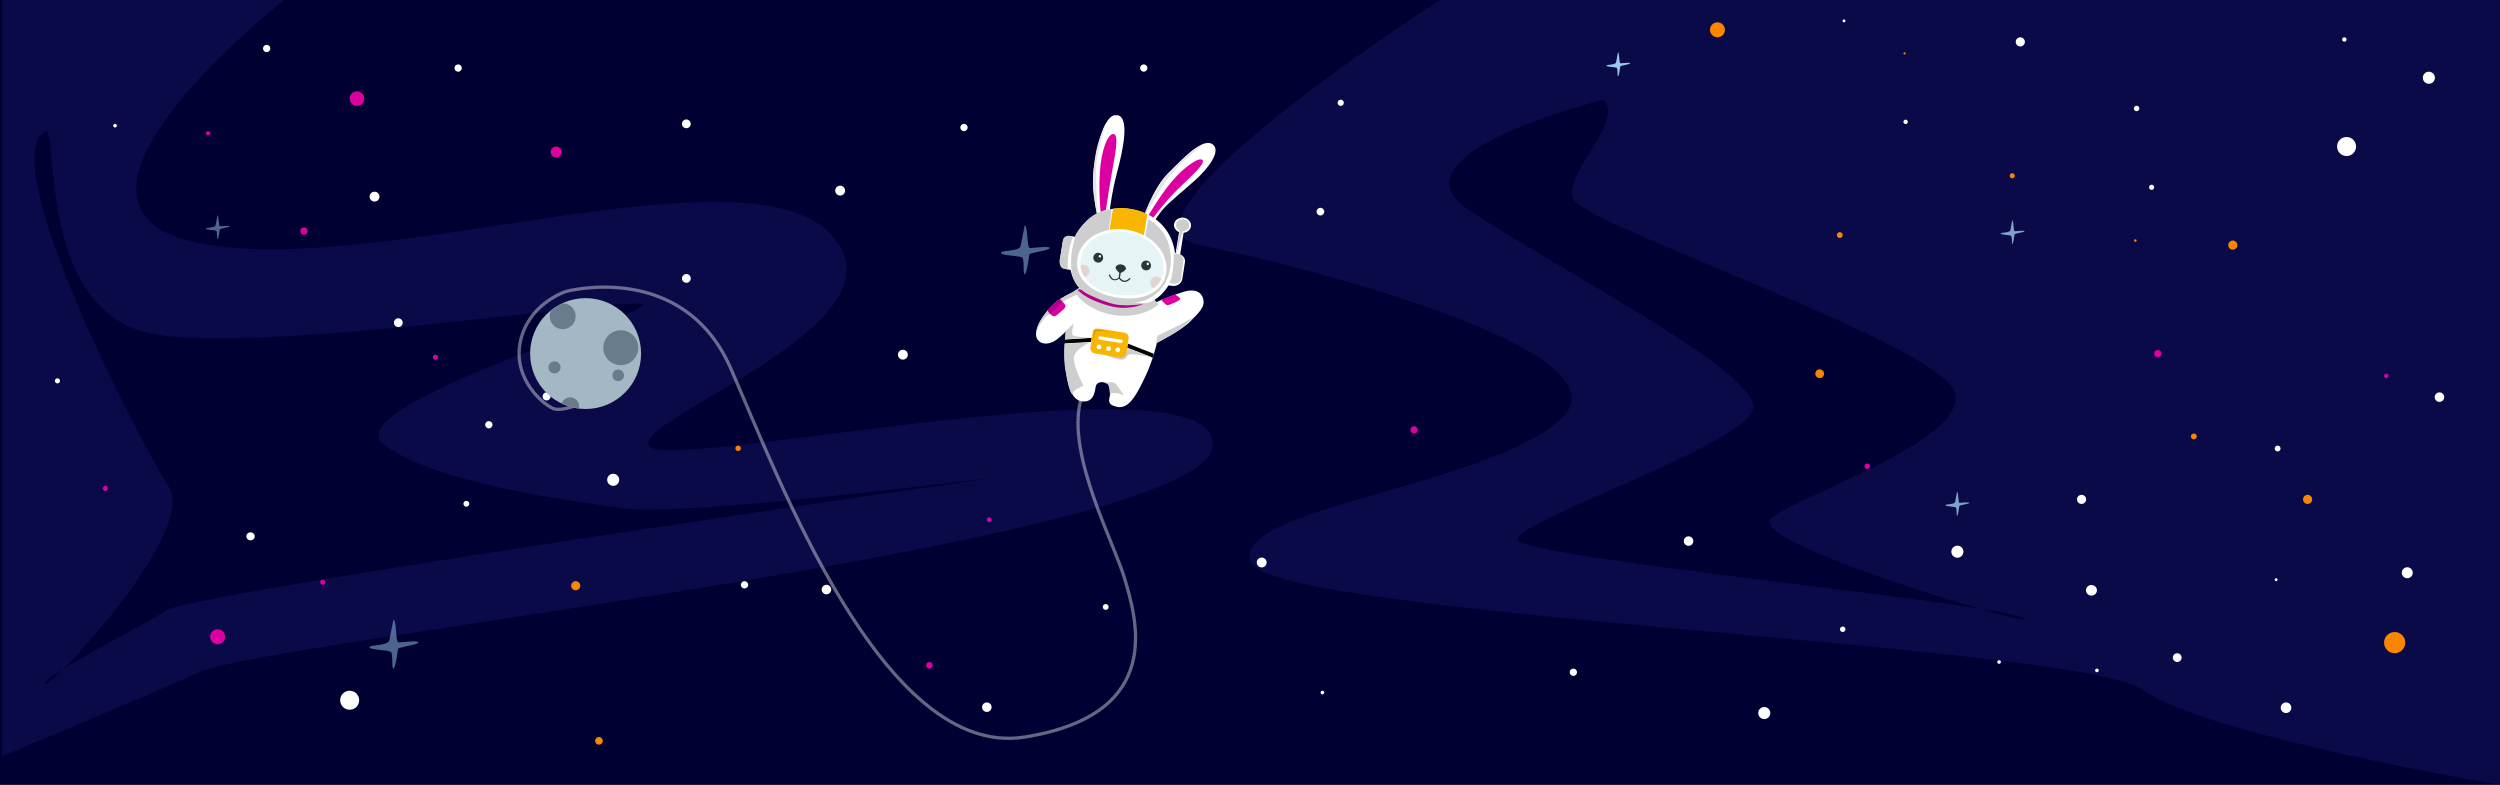 <svg width="1475" height="463" viewBox="0 0 1475 463" fill="none" xmlns="http://www.w3.org/2000/svg">
<rect x="0" y="0" width="1475" height="463" fill="#333333" stroke="none"/>
<g clip-path="url(#clip0_2_39)">
<path d="M1475 0H0V463H1475V0Z" fill="#000033"/>
<path opacity="0.6" d="M167.785 0C167.785 0 11.222 122.279 117.18 143.433C223.138 164.586 436.889 84.614 489.545 137.605C542.2 190.596 369.128 248.121 383.263 263.446C397.398 278.771 721.207 207.001 715.38 263.446C709.446 319.891 160.772 377.523 118.367 396.302C75.962 415.081 1.079 446.272 1.079 446.272V0H167.785Z" fill="#121259"/>
<path opacity="0.6" d="M849.501 0C849.501 0 644.598 131.669 708.151 144.62C771.704 157.571 963.659 207.001 921.255 246.933C878.85 286.974 725.307 299.817 737.932 331.655C750.556 363.493 1226.94 380.005 1263.95 406.879C1300.96 433.86 1474.89 463 1474.89 463V0H849.501Z" fill="#121259"/>
<path d="M26.436 77.598C35.607 72.094 19.422 186.927 93.55 197.611C167.785 208.188 382.076 172.897 379.702 180.02C377.328 187.035 197.134 240.026 226.591 262.367C256.048 284.707 333.736 295.284 369.128 300.033C404.519 304.781 590.539 281.254 590.539 281.254C590.539 281.254 114.806 349.462 98.297 360.039C81.789 370.616 25.249 398.892 26.436 403.533C27.622 408.282 117.072 314.171 99.484 287.082C81.897 259.992 -3.021 95.298 26.436 77.598Z" fill="#000033"/>
<path d="M946.072 58.819C946.072 58.819 817.67 90.549 866.01 123.467C914.349 156.384 1036.71 218.765 1034.44 240.458C1032.07 262.259 890.827 308.127 895.466 318.704C900.106 329.28 1174.5 355.183 1193.38 364.572C1212.26 373.962 1027.32 319.891 1045.02 305.753C1062.71 291.614 1161.55 259.561 1153.35 231.5C1145.15 203.439 935.498 132.856 928.484 117.639C921.47 102.421 959.02 71.77 946.072 58.819Z" fill="#000033"/>
<path opacity="0.5" d="M604.567 132.964C606.617 132.964 605.646 146.347 607.696 146.347C609.746 146.347 619.349 144.944 619.349 146.347C619.349 147.75 607.696 149.045 607.372 150.124C607.048 151.203 605.969 161.133 604.674 161.78C603.272 162.428 604.674 152.822 602.948 151.851C601.222 150.88 590.216 150.772 590.539 149.153C590.863 147.426 601.545 148.505 602.193 145.052C602.84 141.49 604.567 132.964 604.567 132.964Z" fill="#98C9EA"/>
<path opacity="0.8" d="M1187.23 129.942C1188.2 129.942 1187.77 136.418 1188.74 136.418C1189.71 136.418 1194.46 135.77 1194.46 136.418C1194.46 137.065 1188.74 137.713 1188.63 138.252C1188.42 138.792 1187.98 143.649 1187.34 143.972C1186.69 144.296 1187.34 139.655 1186.47 139.116C1185.61 138.576 1180.22 138.576 1180.43 137.821C1180.65 136.957 1185.83 137.497 1186.15 135.77C1186.37 134.043 1187.23 129.942 1187.23 129.942Z" fill="#98C9EA"/>
<path opacity="0.8" d="M1154.64 290.211C1155.61 290.211 1155.18 296.687 1156.15 296.687C1157.13 296.687 1161.87 296.039 1161.87 296.687C1161.87 297.335 1156.15 297.982 1156.05 298.522C1155.83 299.061 1155.4 303.918 1154.75 304.242C1154.1 304.566 1154.75 299.925 1153.89 299.385C1153.02 298.845 1147.63 298.845 1147.85 298.09C1148.06 297.227 1153.24 297.766 1153.56 296.039C1153.78 294.421 1154.64 290.211 1154.64 290.211Z" fill="#98C9EA"/>
<path d="M954.596 30.867C955.567 30.867 955.135 37.342 956.106 37.342C957.077 37.342 961.825 36.695 961.825 37.342C961.825 37.99 956.106 38.637 955.998 39.177C955.783 39.717 955.351 44.573 954.704 44.897C954.056 45.221 954.704 40.58 953.84 40.04C952.977 39.501 947.582 39.501 947.798 38.745C948.014 37.99 953.193 38.421 953.517 36.695C953.733 35.076 954.596 30.867 954.596 30.867Z" fill="#98C9EA"/>
<path opacity="0.5" d="M232.094 365.651C234.144 365.651 233.173 379.034 235.223 379.034C237.273 379.034 246.876 377.631 246.876 379.034C246.876 380.437 235.223 381.732 234.899 382.811C234.576 383.891 233.497 393.82 232.202 394.467C230.799 395.115 232.202 385.51 230.475 384.538C228.749 383.459 217.743 383.459 218.067 381.84C218.391 380.221 229.073 381.193 229.72 377.739C230.368 374.177 232.094 365.651 232.094 365.651Z" fill="#98C9EA"/>
<path opacity="0.5" d="M128.294 127.028C129.265 127.028 128.833 133.504 129.804 133.504C130.775 133.504 135.523 132.856 135.523 133.504C135.523 134.151 129.804 134.799 129.696 135.338C129.589 135.878 129.049 140.735 128.402 141.059C127.754 141.382 128.402 136.741 127.538 136.202C126.675 135.662 121.28 135.662 121.496 134.907C121.712 134.043 126.891 134.583 127.215 132.856C127.538 131.237 128.294 127.028 128.294 127.028Z" fill="#98C9EA"/>
<path d="M147.824 318.812C149.194 318.812 150.305 317.749 150.305 316.437C150.305 315.126 149.194 314.063 147.824 314.063C146.453 314.063 145.342 315.126 145.342 316.437C145.342 317.749 146.453 318.812 147.824 318.812Z" fill="white"/>
<path d="M220.98 118.934C222.589 118.934 223.894 117.629 223.894 116.02C223.894 114.41 222.589 113.106 220.98 113.106C219.371 113.106 218.067 114.41 218.067 116.02C218.067 117.629 219.371 118.934 220.98 118.934Z" fill="white"/>
<path d="M361.79 286.65C363.757 286.65 365.351 285.055 365.351 283.088C365.351 281.121 363.757 279.527 361.79 279.527C359.824 279.527 358.23 281.121 358.23 283.088C358.23 285.055 359.824 286.65 361.79 286.65Z" fill="white"/>
<path d="M404.951 166.853C406.381 166.853 407.54 165.693 407.54 164.262C407.54 162.832 406.381 161.672 404.951 161.672C403.52 161.672 402.361 162.832 402.361 164.262C402.361 165.693 403.52 166.853 404.951 166.853Z" fill="white"/>
<path d="M404.951 75.656C406.381 75.656 407.54 74.496 407.54 73.066C407.54 71.635 406.381 70.475 404.951 70.475C403.52 70.475 402.361 71.635 402.361 73.066C402.361 74.496 403.52 75.656 404.951 75.656Z" fill="white"/>
<path d="M532.705 212.181C534.314 212.181 535.618 210.877 535.618 209.267C535.618 207.658 534.314 206.353 532.705 206.353C531.096 206.353 529.792 207.658 529.792 209.267C529.792 210.877 531.096 212.181 532.705 212.181Z" fill="white"/>
<path d="M495.695 115.372C497.304 115.372 498.608 114.068 498.608 112.458C498.608 110.849 497.304 109.544 495.695 109.544C494.086 109.544 492.782 110.849 492.782 112.458C492.782 114.068 494.086 115.372 495.695 115.372Z" fill="white"/>
<path d="M779.042 127.136C780.293 127.136 781.308 126.121 781.308 124.87C781.308 123.618 780.293 122.603 779.042 122.603C777.79 122.603 776.776 123.618 776.776 124.87C776.776 126.121 777.79 127.136 779.042 127.136Z" fill="white"/>
<path d="M791.019 62.489C792.032 62.489 792.853 61.667 792.853 60.654C792.853 59.641 792.032 58.819 791.019 58.819C790.006 58.819 789.184 59.641 789.184 60.654C789.184 61.667 790.006 62.489 791.019 62.489Z" fill="white"/>
<path d="M674.81 42.307C676.002 42.307 676.968 41.34 676.968 40.148C676.968 38.956 676.002 37.99 674.81 37.99C673.618 37.99 672.652 38.956 672.652 40.148C672.652 41.34 673.618 42.307 674.81 42.307Z" fill="white"/>
<path d="M568.744 77.382C569.935 77.382 570.902 76.416 570.902 75.224C570.902 74.032 569.935 73.066 568.744 73.066C567.552 73.066 566.586 74.032 566.586 75.224C566.586 76.416 567.552 77.382 568.744 77.382Z" fill="white"/>
<path d="M652.367 359.823C653.32 359.823 654.093 359.05 654.093 358.097C654.093 357.143 653.32 356.37 652.367 356.37C651.413 356.37 650.64 357.143 650.64 358.097C650.64 359.05 651.413 359.823 652.367 359.823Z" fill="white"/>
<path d="M582.231 420.046C583.781 420.046 585.037 418.789 585.037 417.24C585.037 415.69 583.781 414.434 582.231 414.434C580.682 414.434 579.426 415.69 579.426 417.24C579.426 418.789 580.682 420.046 582.231 420.046Z" fill="white"/>
<path d="M996.245 322.049C997.795 322.049 999.051 320.793 999.051 319.243C999.051 317.694 997.795 316.437 996.245 316.437C994.696 316.437 993.44 317.694 993.44 319.243C993.44 320.793 994.696 322.049 996.245 322.049Z" fill="white"/>
<path d="M1040.92 424.255C1042.88 424.255 1044.48 422.66 1044.48 420.693C1044.48 418.726 1042.88 417.132 1040.92 417.132C1038.95 417.132 1037.36 418.726 1037.36 420.693C1037.36 422.66 1038.95 424.255 1040.92 424.255Z" fill="white"/>
<path d="M1154.86 329.065C1156.83 329.065 1158.42 327.47 1158.42 325.503C1158.42 323.536 1156.83 321.941 1154.86 321.941C1152.89 321.941 1151.3 323.536 1151.3 325.503C1151.3 327.47 1152.89 329.065 1154.86 329.065Z" fill="white"/>
<path d="M288.418 252.761C289.61 252.761 290.576 251.795 290.576 250.603C290.576 249.411 289.61 248.444 288.418 248.444C287.226 248.444 286.26 249.411 286.26 250.603C286.26 251.795 287.226 252.761 288.418 252.761Z" fill="white"/>
<path d="M1124.32 73.173C1125.04 73.173 1125.62 72.594 1125.62 71.878C1125.62 71.163 1125.04 70.583 1124.32 70.583C1123.61 70.583 1123.03 71.163 1123.03 71.878C1123.03 72.594 1123.61 73.173 1124.32 73.173Z" fill="white"/>
<path d="M1073.61 223.082C1075.04 223.082 1076.2 221.922 1076.2 220.492C1076.2 219.061 1075.04 217.901 1073.61 217.901C1072.18 217.901 1071.02 219.061 1071.02 220.492C1071.02 221.922 1072.18 223.082 1073.61 223.082Z" fill="#F88600"/>
<path d="M487.602 350.65C489.152 350.65 490.408 349.393 490.408 347.844C490.408 346.294 489.152 345.038 487.602 345.038C486.053 345.038 484.797 346.294 484.797 347.844C484.797 349.393 486.053 350.65 487.602 350.65Z" fill="white"/>
<path d="M928.268 398.784C929.46 398.784 930.426 397.818 930.426 396.626C930.426 395.434 929.46 394.467 928.268 394.467C927.076 394.467 926.11 395.434 926.11 396.626C926.11 397.818 927.076 398.784 928.268 398.784Z" fill="white"/>
<path d="M744.406 334.785C746.015 334.785 747.319 333.48 747.319 331.871C747.319 330.261 746.015 328.957 744.406 328.957C742.797 328.957 741.492 330.261 741.492 331.871C741.492 333.48 742.797 334.785 744.406 334.785Z" fill="white"/>
<path d="M439.263 347.196C440.455 347.196 441.421 346.23 441.421 345.038C441.421 343.845 440.455 342.879 439.263 342.879C438.071 342.879 437.105 343.845 437.105 345.038C437.105 346.23 438.071 347.196 439.263 347.196Z" fill="white"/>
<path d="M235.007 192.971C236.438 192.971 237.597 191.811 237.597 190.38C237.597 188.95 236.438 187.79 235.007 187.79C233.577 187.79 232.418 188.95 232.418 190.38C232.418 191.811 233.577 192.971 235.007 192.971Z" fill="white"/>
<path d="M322.515 236.249C323.826 236.249 324.888 235.186 324.888 233.874C324.888 232.563 323.826 231.5 322.515 231.5C321.204 231.5 320.141 232.563 320.141 233.874C320.141 235.186 321.204 236.249 322.515 236.249Z" fill="white"/>
<path d="M275.146 298.953C276.1 298.953 276.873 298.18 276.873 297.227C276.873 296.273 276.1 295.5 275.146 295.5C274.193 295.5 273.42 296.273 273.42 297.227C273.42 298.18 274.193 298.953 275.146 298.953Z" fill="white"/>
<path d="M33.881 226.212C34.715 226.212 35.391 225.535 35.391 224.701C35.391 223.866 34.715 223.19 33.881 223.19C33.047 223.19 32.37 223.866 32.37 224.701C32.37 225.535 33.047 226.212 33.881 226.212Z" fill="white"/>
<path d="M157.319 30.759C158.511 30.759 159.477 29.792 159.477 28.6C159.477 27.408 158.511 26.442 157.319 26.442C156.127 26.442 155.161 27.408 155.161 28.6C155.161 29.792 156.127 30.759 157.319 30.759Z" fill="white"/>
<path d="M270.291 42.307C271.483 42.307 272.449 41.34 272.449 40.148C272.449 38.956 271.483 37.99 270.291 37.99C269.099 37.99 268.133 38.956 268.133 40.148C268.133 41.34 269.099 42.307 270.291 42.307Z" fill="white"/>
<path d="M67.869 75.224C68.465 75.224 68.948 74.741 68.948 74.145C68.948 73.549 68.465 73.066 67.869 73.066C67.273 73.066 66.79 73.549 66.79 74.145C66.79 74.741 67.273 75.224 67.869 75.224Z" fill="white"/>
<path d="M780.229 409.685C780.824 409.685 781.308 409.202 781.308 408.606C781.308 408.01 780.824 407.526 780.229 407.526C779.633 407.526 779.15 408.01 779.15 408.606C779.15 409.202 779.633 409.685 780.229 409.685Z" fill="white"/>
<path d="M1260.6 65.619C1261.5 65.619 1262.22 64.894 1262.22 64C1262.22 63.106 1261.5 62.381 1260.6 62.381C1259.71 62.381 1258.98 63.106 1258.98 64C1258.98 64.894 1259.71 65.619 1260.6 65.619Z" fill="white"/>
<path d="M1384.47 92.06C1387.57 92.06 1390.08 89.548 1390.08 86.448C1390.08 83.349 1387.57 80.836 1384.47 80.836C1381.37 80.836 1378.86 83.349 1378.86 86.448C1378.86 89.548 1381.37 92.06 1384.47 92.06Z" fill="white"/>
<path d="M206.306 418.751C209.405 418.751 211.917 416.238 211.917 413.138C211.917 410.039 209.405 407.526 206.306 407.526C203.207 407.526 200.695 410.039 200.695 413.138C200.695 416.238 203.207 418.751 206.306 418.751Z" fill="white"/>
<path d="M1343.79 266.36C1344.75 266.36 1345.52 265.587 1345.52 264.633C1345.52 263.679 1344.75 262.906 1343.79 262.906C1342.84 262.906 1342.07 263.679 1342.07 264.633C1342.07 265.587 1342.84 266.36 1343.79 266.36Z" fill="white"/>
<path d="M1342.93 342.879C1343.41 342.879 1343.79 342.492 1343.79 342.016C1343.79 341.539 1343.41 341.152 1342.93 341.152C1342.45 341.152 1342.07 341.539 1342.07 342.016C1342.07 342.492 1342.45 342.879 1342.93 342.879Z" fill="white"/>
<path d="M1228.12 297.335C1229.61 297.335 1230.82 296.127 1230.82 294.636C1230.82 293.146 1229.61 291.938 1228.12 291.938C1226.63 291.938 1225.43 293.146 1225.43 294.636C1225.43 296.127 1226.63 297.335 1228.12 297.335Z" fill="white"/>
<path d="M1237.19 396.626C1237.78 396.626 1238.27 396.143 1238.27 395.547C1238.27 394.951 1237.78 394.467 1237.19 394.467C1236.59 394.467 1236.11 394.951 1236.11 395.547C1236.11 396.143 1236.59 396.626 1237.19 396.626Z" fill="white"/>
<path d="M1087.21 372.882C1088.1 372.882 1088.82 372.157 1088.82 371.263C1088.82 370.369 1088.1 369.645 1087.21 369.645C1086.31 369.645 1085.59 370.369 1085.59 371.263C1085.59 372.157 1086.31 372.882 1087.21 372.882Z" fill="white"/>
<path d="M1179.46 391.661C1180.06 391.661 1180.54 391.178 1180.54 390.582C1180.54 389.986 1180.06 389.503 1179.46 389.503C1178.86 389.503 1178.38 389.986 1178.38 390.582C1178.38 391.178 1178.86 391.661 1179.46 391.661Z" fill="white"/>
<path d="M1233.95 351.405C1235.74 351.405 1237.19 350.004 1237.19 348.275C1237.19 346.547 1235.74 345.145 1233.95 345.145C1232.16 345.145 1230.71 346.547 1230.71 348.275C1230.71 350.004 1232.16 351.405 1233.95 351.405Z" fill="white"/>
<path d="M1284.56 390.582C1285.99 390.582 1287.15 389.422 1287.15 387.992C1287.15 386.561 1285.99 385.402 1284.56 385.402C1283.13 385.402 1281.97 386.561 1281.97 387.992C1281.97 389.422 1283.13 390.582 1284.56 390.582Z" fill="white"/>
<path d="M1348.76 420.693C1350.48 420.693 1351.89 419.292 1351.89 417.563C1351.89 415.835 1350.48 414.434 1348.76 414.434C1347.03 414.434 1345.63 415.835 1345.63 417.563C1345.63 419.292 1347.03 420.693 1348.76 420.693Z" fill="white"/>
<path d="M1420.29 341.152C1422.08 341.152 1423.53 339.703 1423.53 337.914C1423.53 336.126 1422.08 334.677 1420.29 334.677C1418.51 334.677 1417.06 336.126 1417.06 337.914C1417.06 339.703 1418.51 341.152 1420.29 341.152Z" fill="white"/>
<path d="M1433.03 49.43C1434.99 49.43 1436.59 47.835 1436.59 45.868C1436.59 43.901 1434.99 42.307 1433.03 42.307C1431.06 42.307 1429.47 43.901 1429.47 45.868C1429.47 47.835 1431.06 49.43 1433.03 49.43Z" fill="white"/>
<path d="M1383.18 24.607C1383.89 24.607 1384.47 24.027 1384.47 23.312C1384.47 22.597 1383.89 22.017 1383.18 22.017C1382.46 22.017 1381.88 22.597 1381.88 23.312C1381.88 24.027 1382.46 24.607 1383.18 24.607Z" fill="white"/>
<path d="M1269.45 112.027C1270.28 112.027 1270.96 111.35 1270.96 110.516C1270.96 109.681 1270.28 109.005 1269.45 109.005C1268.62 109.005 1267.94 109.681 1267.94 110.516C1267.94 111.35 1268.62 112.027 1269.45 112.027Z" fill="white"/>
<path d="M1191.98 27.413C1193.47 27.413 1194.67 26.205 1194.67 24.715C1194.67 23.225 1193.47 22.017 1191.98 22.017C1190.49 22.017 1189.28 23.225 1189.28 24.715C1189.28 26.205 1190.49 27.413 1191.98 27.413Z" fill="white"/>
<path d="M1087.96 13.167C1088.44 13.167 1088.82 12.78 1088.82 12.303C1088.82 11.827 1088.44 11.44 1087.96 11.44C1087.48 11.44 1087.1 11.827 1087.1 12.303C1087.1 12.78 1087.48 13.167 1087.96 13.167Z" fill="white"/>
<path d="M1439.28 237.112C1440.83 237.112 1442.09 235.856 1442.09 234.306C1442.09 232.756 1440.83 231.5 1439.28 231.5C1437.74 231.5 1436.48 232.756 1436.48 234.306C1436.48 235.856 1437.74 237.112 1439.28 237.112Z" fill="white"/>
<path d="M1407.89 223.082C1408.6 223.082 1409.18 222.502 1409.18 221.787C1409.18 221.071 1408.6 220.492 1407.89 220.492C1407.17 220.492 1406.59 221.071 1406.59 221.787C1406.59 222.502 1407.17 223.082 1407.89 223.082Z" fill="#DD00A1"/>
<path d="M583.634 308.019C584.409 308.019 585.037 307.391 585.037 306.616C585.037 305.841 584.409 305.213 583.634 305.213C582.859 305.213 582.231 305.841 582.231 306.616C582.231 307.391 582.859 308.019 583.634 308.019Z" fill="#DD00A1"/>
<path d="M548.35 394.467C549.423 394.467 550.293 393.598 550.293 392.525C550.293 391.452 549.423 390.582 548.35 390.582C547.278 390.582 546.408 391.452 546.408 392.525C546.408 393.598 547.278 394.467 548.35 394.467Z" fill="#DD00A1"/>
<path d="M328.125 92.924C329.913 92.924 331.362 91.474 331.362 89.686C331.362 87.898 329.913 86.448 328.125 86.448C326.338 86.448 324.888 87.898 324.888 89.686C324.888 91.474 326.338 92.924 328.125 92.924Z" fill="#DD00A1"/>
<path d="M256.911 212.289C257.745 212.289 258.422 211.613 258.422 210.778C258.422 209.944 257.745 209.267 256.911 209.267C256.077 209.267 255.401 209.944 255.401 210.778C255.401 211.613 256.077 212.289 256.911 212.289Z" fill="#DD00A1"/>
<path d="M179.331 138.468C180.522 138.468 181.489 137.502 181.489 136.31C181.489 135.118 180.522 134.151 179.331 134.151C178.139 134.151 177.173 135.118 177.173 136.31C177.173 137.502 178.139 138.468 179.331 138.468Z" fill="#DD00A1"/>
<path d="M210.622 62.489C213.005 62.489 214.938 60.556 214.938 58.172C214.938 55.788 213.005 53.855 210.622 53.855C208.238 53.855 206.306 55.788 206.306 58.172C206.306 60.556 208.238 62.489 210.622 62.489Z" fill="#DD00A1"/>
<path d="M62.151 289.672C62.985 289.672 63.661 288.995 63.661 288.161C63.661 287.326 62.985 286.65 62.151 286.65C61.316 286.65 60.64 287.326 60.64 288.161C60.64 288.995 61.316 289.672 62.151 289.672Z" fill="#DD00A1"/>
<path d="M122.791 79.973C123.506 79.973 124.086 79.393 124.086 78.678C124.086 77.962 123.506 77.382 122.791 77.382C122.076 77.382 121.496 77.962 121.496 78.678C121.496 79.393 122.076 79.973 122.791 79.973Z" fill="#DD00A1"/>
<path d="M190.444 345.038C191.279 345.038 191.955 344.361 191.955 343.527C191.955 342.692 191.279 342.016 190.444 342.016C189.61 342.016 188.934 342.692 188.934 343.527C188.934 344.361 189.61 345.038 190.444 345.038Z" fill="#DD00A1"/>
<path d="M128.402 380.113C130.845 380.113 132.826 378.132 132.826 375.688C132.826 373.245 130.845 371.263 128.402 371.263C125.958 371.263 123.978 373.245 123.978 375.688C123.978 378.132 125.958 380.113 128.402 380.113Z" fill="#DD00A1"/>
<path d="M1101.66 276.721C1102.56 276.721 1103.28 275.996 1103.28 275.102C1103.28 274.208 1102.56 273.483 1101.66 273.483C1100.77 273.483 1100.05 274.208 1100.05 275.102C1100.05 275.996 1100.77 276.721 1101.66 276.721Z" fill="#DD00A1"/>
<path d="M1273.12 210.778C1274.31 210.778 1275.28 209.812 1275.28 208.62C1275.28 207.428 1274.31 206.461 1273.12 206.461C1271.93 206.461 1270.96 207.428 1270.96 208.62C1270.96 209.812 1271.93 210.778 1273.12 210.778Z" fill="#DD00A1"/>
<path d="M834.287 255.783C835.479 255.783 836.445 254.817 836.445 253.625C836.445 252.433 835.479 251.466 834.287 251.466C833.095 251.466 832.129 252.433 832.129 253.625C832.129 254.817 833.095 255.783 834.287 255.783Z" fill="#DD00A1"/>
<path d="M1187.23 105.227C1188.06 105.227 1188.74 104.551 1188.74 103.716C1188.74 102.882 1188.06 102.205 1187.23 102.205C1186.4 102.205 1185.72 102.882 1185.72 103.716C1185.72 104.551 1186.4 105.227 1187.23 105.227Z" fill="#F88600"/>
<path d="M435.486 266.144C436.38 266.144 437.105 265.419 437.105 264.525C437.105 263.631 436.38 262.906 435.486 262.906C434.593 262.906 433.868 263.631 433.868 264.525C433.868 265.419 434.593 266.144 435.486 266.144Z" fill="#F88600"/>
<path d="M339.671 348.275C341.161 348.275 342.368 347.067 342.368 345.577C342.368 344.087 341.161 342.879 339.671 342.879C338.181 342.879 336.973 344.087 336.973 345.577C336.973 347.067 338.181 348.275 339.671 348.275Z" fill="#F88600"/>
<path d="M353.374 439.364C354.626 439.364 355.64 438.35 355.64 437.098C355.64 435.846 354.626 434.831 353.374 434.831C352.123 434.831 351.108 435.846 351.108 437.098C351.108 438.35 352.123 439.364 353.374 439.364Z" fill="#F88600"/>
<path d="M1123.68 32.162C1124.03 32.162 1124.32 31.872 1124.32 31.514C1124.32 31.157 1124.03 30.867 1123.68 30.867C1123.32 30.867 1123.03 31.157 1123.03 31.514C1123.03 31.872 1123.32 32.162 1123.68 32.162Z" fill="#F88600"/>
<path d="M1259.85 142.677C1260.26 142.677 1260.6 142.339 1260.6 141.922C1260.6 141.505 1260.26 141.166 1259.85 141.166C1259.43 141.166 1259.09 141.505 1259.09 141.922C1259.09 142.339 1259.43 142.677 1259.85 142.677Z" fill="#F88600"/>
<path d="M1294.37 259.237C1295.33 259.237 1296.1 258.464 1296.1 257.51C1296.1 256.556 1295.33 255.783 1294.37 255.783C1293.42 255.783 1292.65 256.556 1292.65 257.51C1292.65 258.464 1293.42 259.237 1294.37 259.237Z" fill="#F88600"/>
<path d="M1085.48 140.411C1086.43 140.411 1087.21 139.638 1087.21 138.684C1087.21 137.73 1086.43 136.957 1085.48 136.957C1084.53 136.957 1083.75 137.73 1083.75 138.684C1083.75 139.638 1084.53 140.411 1085.48 140.411Z" fill="#F88600"/>
<path d="M1361.49 297.335C1362.98 297.335 1364.19 296.127 1364.19 294.636C1364.19 293.146 1362.98 291.938 1361.49 291.938C1360 291.938 1358.79 293.146 1358.79 294.636C1358.79 296.127 1360 297.335 1361.49 297.335Z" fill="#F88600"/>
<path d="M1412.85 385.402C1416.31 385.402 1419.11 382.599 1419.11 379.142C1419.11 375.685 1416.31 372.882 1412.85 372.882C1409.39 372.882 1406.59 375.685 1406.59 379.142C1406.59 382.599 1409.39 385.402 1412.85 385.402Z" fill="#F88600"/>
<path d="M1317.36 147.318C1318.85 147.318 1320.05 146.11 1320.05 144.62C1320.05 143.13 1318.85 141.922 1317.36 141.922C1315.87 141.922 1314.66 143.13 1314.66 144.62C1314.66 146.11 1315.87 147.318 1317.36 147.318Z" fill="#F88600"/>
<path d="M1013.29 22.017C1015.74 22.017 1017.72 20.036 1017.72 17.592C1017.72 15.148 1015.74 13.167 1013.29 13.167C1010.85 13.167 1008.87 15.148 1008.87 17.592C1008.87 20.036 1010.85 22.017 1013.29 22.017Z" fill="#F88600"/>
<g clip-path="url(#clip1_2_39)">
<g opacity="0.4">
<path d="M640.246 229.088C640.118 229.215 640.118 229.469 639.991 229.597" stroke="#FEFEFC" stroke-width="2" stroke-linecap="round" stroke-linejoin="round"/>
<path d="M637.443 236.849C629.546 268.787 656.931 319.302 663.427 341.06C670.433 364.727 688.265 421.349 604.709 434.837C521.025 448.324 459.249 281.384 431.099 217.254C402.95 153.252 333.914 171.956 333.914 171.956C333.914 171.956 311.496 179.082 306.911 201.985C302.453 224.889 322.323 240.03 327.163 241.303C332.003 242.575 347.16 238.503 351.236 229.978C353.656 224.889 352.128 219.417 350.472 215.727" stroke="#FEFEFC" stroke-width="2" stroke-linecap="round" stroke-linejoin="round" stroke-dasharray="1 1"/>
<path d="M348.689 212.419C348.434 212.037 348.307 211.91 348.307 211.91" stroke="#FEFEFC" stroke-width="2" stroke-linecap="round" stroke-linejoin="round"/>
</g>
<path d="M345.505 241.303C363.584 241.303 378.239 226.662 378.239 208.602C378.239 190.541 363.584 175.901 345.505 175.901C327.426 175.901 312.77 190.541 312.77 208.602C312.77 226.662 327.426 241.303 345.505 241.303Z" fill="#A3B7C5"/>
<path d="M366.266 215.473C371.964 215.473 376.584 210.858 376.584 205.166C376.584 199.474 371.964 194.86 366.266 194.86C360.568 194.86 355.949 199.474 355.949 205.166C355.949 210.858 360.568 215.473 366.266 215.473Z" fill="#697C8C"/>
<path d="M364.738 224.889C366.637 224.889 368.177 223.35 368.177 221.453C368.177 219.556 366.637 218.018 364.738 218.018C362.839 218.018 361.299 219.556 361.299 221.453C361.299 223.35 362.839 224.889 364.738 224.889Z" fill="#697C8C"/>
<path d="M327.163 220.308C329.133 220.308 330.729 218.713 330.729 216.745C330.729 214.778 329.133 213.182 327.163 213.182C325.193 213.182 323.596 214.778 323.596 216.745C323.596 218.713 325.193 220.308 327.163 220.308Z" fill="#697C8C"/>
<path d="M324.361 186.589C324.361 190.788 327.8 194.223 332.003 194.223C336.206 194.223 339.645 190.788 339.645 186.589C339.645 182.39 336.206 178.954 332.003 178.954H331.876C329.583 180.1 327.29 181.372 325.252 183.026C324.743 184.044 324.361 185.189 324.361 186.589Z" fill="#697C8C"/>
<path d="M336.334 234.432C334.041 234.432 332.003 235.959 331.366 237.994C334.551 239.521 337.862 240.539 341.556 241.048C341.683 240.667 341.683 240.158 341.683 239.776C341.683 236.722 339.263 234.432 336.334 234.432Z" fill="#697C8C"/>
<path d="M649.671 173.483C651.582 172.592 646.996 172.338 646.742 171.447C646.742 171.447 644.576 170.938 641.519 169.666C638.462 168.266 631.584 161.904 631.584 156.814C631.584 151.725 633.877 142.436 638.335 137.347C642.666 132.384 648.015 129.839 648.015 129.839C648.015 129.839 643.812 112.789 645.213 100.574C646.614 88.359 651.072 66.982 658.969 67.873C666.866 68.763 662.536 88.74 659.097 101.592C655.658 114.443 654.257 127.803 654.257 127.803C654.257 127.803 659.351 126.913 664.956 127.803C670.56 128.694 673.999 130.094 673.999 130.094C673.999 130.094 679.476 111.898 689.666 101.719C699.856 91.54 710.428 80.979 715.65 85.305C720.873 89.631 711.574 100.447 705.588 105.918C699.601 111.389 689.411 119.406 685.718 123.986C682.024 128.567 679.094 133.529 679.094 133.529C679.094 133.529 686.609 138.746 689.284 147.399C691.832 156.051 690.685 166.103 687.883 170.048C685.081 173.992 679.094 176.155 676.037 175.773C673.49 175.519 662.536 176.41 662.536 176.41L649.671 173.483Z" fill="white"/>
<path d="M675.528 130.476C675.528 130.476 684.444 115.079 691.577 106.809C698.71 98.538 707.244 92.558 709.409 94.339C711.574 96.12 703.168 103.755 695.398 111.135C687.628 118.515 677.566 132.13 677.566 132.13L675.528 130.476Z" fill="#DD00A1"/>
<path d="M649.799 129.203L651.836 128.058C651.836 128.058 654.257 111.644 656.04 101.719C657.823 91.794 660.37 79.452 657.059 79.07C653.747 78.688 649.799 87.85 648.907 101.719C648.015 115.588 649.799 129.203 649.799 129.203Z" fill="#DD00A1"/>
<path d="M639.099 163.558C641.139 163.558 642.793 161.906 642.793 159.868C642.793 157.83 641.139 156.178 639.099 156.178C637.059 156.178 635.405 157.83 635.405 159.868C635.405 161.906 637.059 163.558 639.099 163.558Z" fill="#F9D8D2"/>
<path d="M682.279 170.557C684.319 170.557 685.972 168.904 685.972 166.867C685.972 164.829 684.319 163.177 682.279 163.177C680.239 163.177 678.585 164.829 678.585 166.867C678.585 168.904 680.239 170.557 682.279 170.557Z" fill="#F9D8D2"/>
<path d="M666.867 164.067C666.739 163.94 666.484 163.94 666.357 164.067C666.357 164.067 664.956 165.721 663.427 165.594C662.026 165.467 661.007 164.195 660.753 163.813L661.262 161.013C662.408 160.632 664.319 159.232 664.319 158.596C664.446 157.832 663.682 156.433 661.772 156.051C659.861 155.669 658.332 156.814 658.205 157.832C658.078 158.723 659.861 160.504 660.37 161.013L659.988 163.813C659.734 164.067 658.587 164.958 657.314 164.703C655.785 164.449 655.021 162.286 655.021 162.159C654.893 162.031 654.766 161.904 654.511 161.904C654.384 162.031 654.257 162.159 654.257 162.413C654.257 162.54 655.148 165.085 657.186 165.34C658.587 165.594 659.734 164.831 660.243 164.449C660.625 164.958 661.644 166.103 663.045 166.358C663.173 166.358 663.173 166.358 663.3 166.358C665.338 166.485 666.867 164.576 666.867 164.576C666.994 164.322 666.994 164.194 666.867 164.067Z" fill="#10110E"/>
<path d="M647.888 129.967C647.888 129.967 644.831 115.97 644.831 108.844C644.831 101.719 645.85 90.14 648.525 82.633C651.2 75.126 652.473 72.581 652.473 72.581C652.473 72.581 647.124 90.013 646.742 98.029C646.359 106.045 647.888 129.967 647.888 129.967Z" fill="#E5E5E5"/>
<path d="M674.127 130.094C674.127 130.094 681.005 110.753 687.883 103.755C694.634 96.757 702.913 88.359 706.862 86.577C710.683 84.669 710.683 84.669 710.683 84.669C710.683 84.669 694.506 96.884 687.246 107.954C679.859 119.151 674.127 130.094 674.127 130.094Z" fill="#E5E5E5"/>
<path d="M648.397 149.18C646.869 148.926 645.34 149.943 645.086 151.598C644.831 153.124 645.85 154.651 647.506 154.906C649.034 155.16 650.563 154.142 650.817 152.488C651.072 150.961 650.053 149.434 648.397 149.18ZM648.779 151.979C648.397 151.852 648.015 151.47 648.143 151.089C648.27 150.707 648.652 150.325 649.034 150.452C649.416 150.58 649.798 150.961 649.671 151.343C649.671 151.725 649.289 151.979 648.779 151.979Z" fill="#10110E"/>
<path d="M676.674 153.761C675.146 153.506 673.617 154.524 673.363 156.178C673.108 157.705 674.127 159.232 675.783 159.487C677.311 159.741 678.84 158.723 679.094 157.069C679.222 155.415 678.203 154.015 676.674 153.761ZM677.056 156.433C676.674 156.306 676.292 155.924 676.419 155.542C676.547 155.16 676.929 154.779 677.311 154.906C677.693 155.033 678.075 155.415 677.948 155.797C677.821 156.306 677.438 156.56 677.056 156.433Z" fill="#10110E"/>
<path opacity="0.2" d="M688.909 159.774C690.612 149.229 680.114 138.766 665.461 136.404C650.808 134.042 637.549 140.675 635.846 151.22C634.142 161.765 644.64 172.228 659.293 174.59C673.946 176.952 687.206 170.319 688.909 159.774Z" fill="#8ACCCE"/>
<path d="M696.29 150.071L698.328 137.347C700.493 137.092 702.276 135.692 702.658 133.657C703.04 131.239 701.13 128.821 698.455 128.44C695.78 128.058 693.105 129.712 692.723 132.13C692.341 134.166 693.615 136.074 695.653 136.965L693.615 149.307H693.233C691.577 135.692 681.769 125.768 667.249 123.35C652.728 121.06 640.246 127.294 634.386 139.764L633.113 139.51C630.183 139.001 627.381 140.782 626.871 143.454L625.343 153.252C624.961 155.924 626.999 158.469 629.928 158.978L631.584 159.232C632.476 163.177 634.132 166.739 636.806 169.92L635.405 170.811L634.004 171.702C633.24 172.211 632.985 173.101 633.495 173.738C637.953 181.245 646.359 186.589 656.549 188.243C666.739 189.897 676.419 187.48 683.043 181.627C683.68 181.118 683.807 180.1 683.17 179.463L681.132 176.919C684.571 174.756 687.374 171.829 689.411 168.393L691.322 168.648C694.252 169.157 697.054 167.376 697.563 164.703L699.092 154.906C699.601 152.997 698.328 150.961 696.29 150.071ZM665.083 137.092C678.585 139.255 688.01 149.816 686.355 160.759C684.444 172.465 671.325 175.773 659.224 173.865C647.124 171.956 635.66 164.703 637.571 152.87C639.227 142.054 651.582 134.929 665.083 137.092Z" fill="white"/>
<path d="M696.799 163.94L691.322 163.049C691.449 162.159 691.704 161.395 691.832 160.377C692.468 156.56 692.596 152.997 692.468 149.434L694.761 149.816C697.054 150.198 698.582 152.107 698.2 154.142L696.799 163.94Z" fill="#CECECE"/>
<path d="M692.468 167.376L689.921 166.994C690.685 165.34 691.322 163.431 691.959 161.65L697.181 162.54L696.799 164.703C696.417 166.485 694.506 167.63 692.468 167.376Z" fill="#CECECE"/>
<path d="M631.075 139.128L633.113 139.51C632.094 142.309 631.202 145.363 630.693 148.417C630.565 149.18 630.438 149.816 630.438 150.707L625.852 149.943L627.126 141.673C627.381 139.891 629.164 138.873 631.075 139.128Z" fill="#CECECE"/>
<path d="M665.083 135.565C661.517 135.056 657.95 135.056 654.639 135.565L656.677 123.096C659.988 122.587 663.427 122.587 666.994 123.223C670.688 123.859 673.872 124.877 676.929 126.404L674.891 138.873C671.961 137.347 668.65 136.201 665.083 135.565Z" fill="#F8B600"/>
<path d="M655.785 125.768L654.129 135.692C644.576 137.601 637.061 143.963 635.66 152.616C633.877 163.686 643.175 172.974 658.842 175.519C674.509 178.064 686.227 172.338 688.01 161.141C689.412 152.488 684.317 144.09 675.783 139.255L677.438 129.33C687.374 134.802 692.468 145.617 690.303 158.596C687.883 173.229 675.146 181.245 658.333 178.446C641.519 175.773 631.966 164.067 634.259 149.435C636.424 136.583 644.576 127.931 655.785 125.768Z" fill="#CECECE"/>
<path d="M625.852 149.943L630.31 150.707C630.056 153.506 629.928 156.306 629.928 158.978L627.636 158.596C625.852 158.341 624.833 155.924 625.216 153.252L625.852 149.943Z" fill="#CECECE"/>
<path d="M701.668 133.514C701.982 131.571 700.491 129.715 698.338 129.368C696.185 129.021 694.186 130.314 693.872 132.257C693.558 134.199 695.049 136.055 697.202 136.402C699.355 136.749 701.354 135.456 701.668 133.514Z" fill="#CECECE"/>
<path d="M634.514 171.574C634.514 171.574 626.617 175.01 622.286 178.954C617.955 182.772 613.37 188.625 611.841 193.714C610.313 198.931 612.096 200.331 613.243 201.476C614.389 202.621 618.847 204.276 624.451 199.568C629.928 194.86 628.909 195.241 628.909 195.241C628.909 195.241 627.508 207.584 628.527 215.854C629.546 224.125 631.075 236.213 638.717 236.849C646.232 237.486 645.977 229.342 646.614 227.561C647.251 225.779 649.289 225.27 650.818 225.525C652.346 225.779 655.148 226.416 655.148 230.742C655.148 235.195 651.837 238.376 658.969 240.03C666.102 241.684 670.688 232.65 675.528 222.598C680.368 212.546 682.533 202.367 682.533 202.367C682.533 202.367 697.181 194.86 702.276 189.643C707.371 184.426 711.32 180.99 709.791 176.028C708.263 171.066 703.168 170.684 698.582 172.083C693.997 173.483 684.699 177.173 684.699 177.173L682.151 178.318L682.406 181.245C682.406 181.245 669.796 190.152 658.587 187.861C647.378 185.571 637.443 176.919 637.443 176.919L634.514 171.574Z" fill="white"/>
<path d="M625.343 176.41C625.343 176.41 622.795 178.064 621.522 179.336C620.758 180.1 617.955 182.899 617.955 182.899C617.955 182.899 620.121 186.589 621.777 186.589C623.432 186.589 624.706 184.808 626.107 183.662C627.508 182.517 628.273 182.136 628.655 180.736C628.909 179.591 625.343 176.41 625.343 176.41Z" fill="#DD00A1"/>
<path d="M684.953 176.791L693.233 173.738C693.233 173.738 696.544 175.646 696.29 176.41C696.035 177.3 692.596 178.827 691.704 179.082C690.813 179.336 689.412 180.227 688.52 180.1C687.756 179.845 684.953 176.791 684.953 176.791Z" fill="#DD00A1"/>
<path d="M665.465 202.749L665.083 205.166L680.113 211.019L680.75 208.729L665.465 202.749Z" fill="black"/>
<path d="M644.067 199.313L643.685 201.731L628.145 202.621L628.273 200.331L644.067 199.313Z" fill="black"/>
<path d="M665.083 205.166L662.281 209.238L650.818 208.475C650.818 208.475 656.677 211.91 660.88 212.165C665.083 212.419 663.81 210.256 666.102 209.238C668.395 208.22 680.113 211.019 680.113 211.019" fill="#CECECE"/>
<path d="M647.888 193.842L664.064 196.387C664.064 196.387 665.083 197.023 665.465 197.532C665.848 198.168 665.975 199.059 665.975 199.059L664.446 208.856C664.446 208.856 663.937 210.001 663.427 210.383C662.791 210.765 661.899 211.147 661.899 211.147L645.595 208.474C645.595 208.474 644.576 208.22 644.067 207.457C643.557 206.693 643.303 205.675 643.303 205.675L644.831 195.369C644.831 195.369 644.958 194.478 646.232 193.969C646.869 193.842 647.888 193.842 647.888 193.842Z" fill="#F8B600"/>
<path d="M661.389 202.367L648.652 200.331C648.27 200.204 647.888 199.822 648.015 199.44L648.143 199.059C648.27 198.677 648.652 198.295 649.034 198.422L661.772 200.458C662.154 200.586 662.536 200.967 662.408 201.349L662.281 201.731C662.154 202.112 661.772 202.494 661.389 202.367Z" fill="white"/>
<path d="M654.002 207.075C654.776 207.075 655.403 206.448 655.403 205.675C655.403 204.902 654.776 204.276 654.002 204.276C653.228 204.276 652.601 204.902 652.601 205.675C652.601 206.448 653.228 207.075 654.002 207.075Z" fill="white"/>
<path d="M659.479 207.838C660.253 207.838 660.88 207.212 660.88 206.439C660.88 205.666 660.253 205.039 659.479 205.039C658.705 205.039 658.078 205.666 658.078 206.439C658.078 207.212 658.705 207.838 659.479 207.838Z" fill="white"/>
<path d="M648.397 206.057C649.171 206.057 649.799 205.43 649.799 204.657C649.799 203.884 649.171 203.258 648.397 203.258C647.624 203.258 646.996 203.884 646.996 204.657C646.996 205.43 647.624 206.057 648.397 206.057Z" fill="white"/>
<path d="M656.804 185.826C646.742 184.171 638.335 179.082 633.622 171.829L636.807 169.793C641.774 174.628 648.907 178.191 657.696 179.591C666.484 180.99 674.764 180.227 681.132 177.173L683.425 179.718C676.802 185.189 666.867 187.48 656.804 185.826Z" fill="#CECECE"/>
<path d="M655.912 195.75C655.912 195.75 648.525 194.478 648.143 194.478C647.761 194.478 646.487 194.351 645.977 194.86C645.468 195.369 645.341 195.496 645.341 195.878C645.213 196.259 644.322 201.985 644.322 201.985C644.322 201.985 645.595 196.514 646.614 195.623C648.015 194.732 655.912 195.75 655.912 195.75Z" fill="#D69A03"/>
<path d="M696.162 135.311L693.742 150.961L698.073 135.565L696.162 135.311Z" fill="#CECECE"/>
<path d="M642.793 202.112L628.018 202.749C628.018 202.749 627.381 211.401 628.527 218.145C629.674 224.889 630.947 230.36 632.094 232.014C633.113 233.668 632.476 230.996 635.66 229.342C638.844 227.688 639.227 227.561 639.227 227.561C639.227 227.561 632.985 215.6 633.622 210.765C634.259 205.93 642.793 202.112 642.793 202.112Z" fill="#CECECE"/>
<path d="M628.782 195.241L633.495 190.788C633.495 190.788 631.839 196.768 632.985 197.786C634.132 198.804 643.303 199.313 643.303 199.313L628.273 200.204L628.782 195.241Z" fill="#CECECE"/>
<path d="M655.912 123.223C655.912 123.223 647.506 123.732 641.01 130.348C634.514 136.965 634.259 139.637 634.259 139.637C634.259 139.637 632.221 146.635 631.966 152.616C631.712 158.596 632.094 165.721 637.571 170.429C643.048 175.137 654.002 180.354 664.829 180.1C675.783 179.845 676.929 178.827 676.929 178.827C676.929 178.827 651.072 178.954 642.666 171.32C634.259 163.686 634.769 158.469 635.405 152.616C636.17 146.762 638.462 139.51 643.812 137.474C649.289 135.438 654.002 134.547 654.002 134.547L655.912 123.223Z" fill="#CECECE"/>
<path d="M682.151 202.367L682.916 198.041C682.916 198.041 694.379 192.569 699.601 189.77C704.696 186.971 705.461 186.207 705.461 186.207C705.461 186.207 698.71 193.078 692.596 196.641C686.482 200.077 682.151 202.367 682.151 202.367Z" fill="#CECECE"/>
<path d="M652.091 225.907C652.091 225.907 653.365 225.907 654.002 227.433C654.639 228.96 654.766 232.269 654.766 232.269C654.766 232.269 656.549 231.632 659.224 232.014C661.899 232.396 663.3 233.541 663.3 233.541C663.3 233.541 660.37 229.088 658.587 226.797C656.804 224.507 652.091 225.907 652.091 225.907Z" fill="#CECECE"/>
<path d="M619.739 185.444L618.083 183.153C618.083 183.153 613.752 188.752 612.733 191.297C611.714 193.842 611.332 195.623 611.332 195.623C611.332 195.623 616.172 185.317 619.739 185.444Z" fill="#CECECE"/>
<path d="M634.514 171.574L625.343 176.41L626.871 177.937L635.533 173.61L634.514 171.574Z" fill="#CECECE"/>
<path d="M625.343 176.41L622.668 178.446L617.955 183.026L619.484 185.317L626.871 177.937L625.343 176.41Z" fill="#B20088"/>
<path d="M674.636 179.336C674.636 179.336 664.064 180.99 657.441 179.463C650.818 177.937 642.793 174.119 640.882 172.974C638.972 171.829 638.08 170.938 638.08 170.938L636.424 170.684L635.915 171.193C635.915 171.193 639.481 175.01 646.36 177.682C653.238 180.481 659.479 182.136 665.465 181.499C671.579 180.99 674.636 179.336 674.636 179.336Z" fill="#B20088"/>
</g>
</g>
<defs>
<clipPath id="clip0_2_39">
<rect width="1475" height="463" fill="white"/>
</clipPath>
<clipPath id="clip1_2_39">
<rect width="416" height="369" fill="white" transform="translate(305 68)"/>
</clipPath>
</defs>
</svg>
